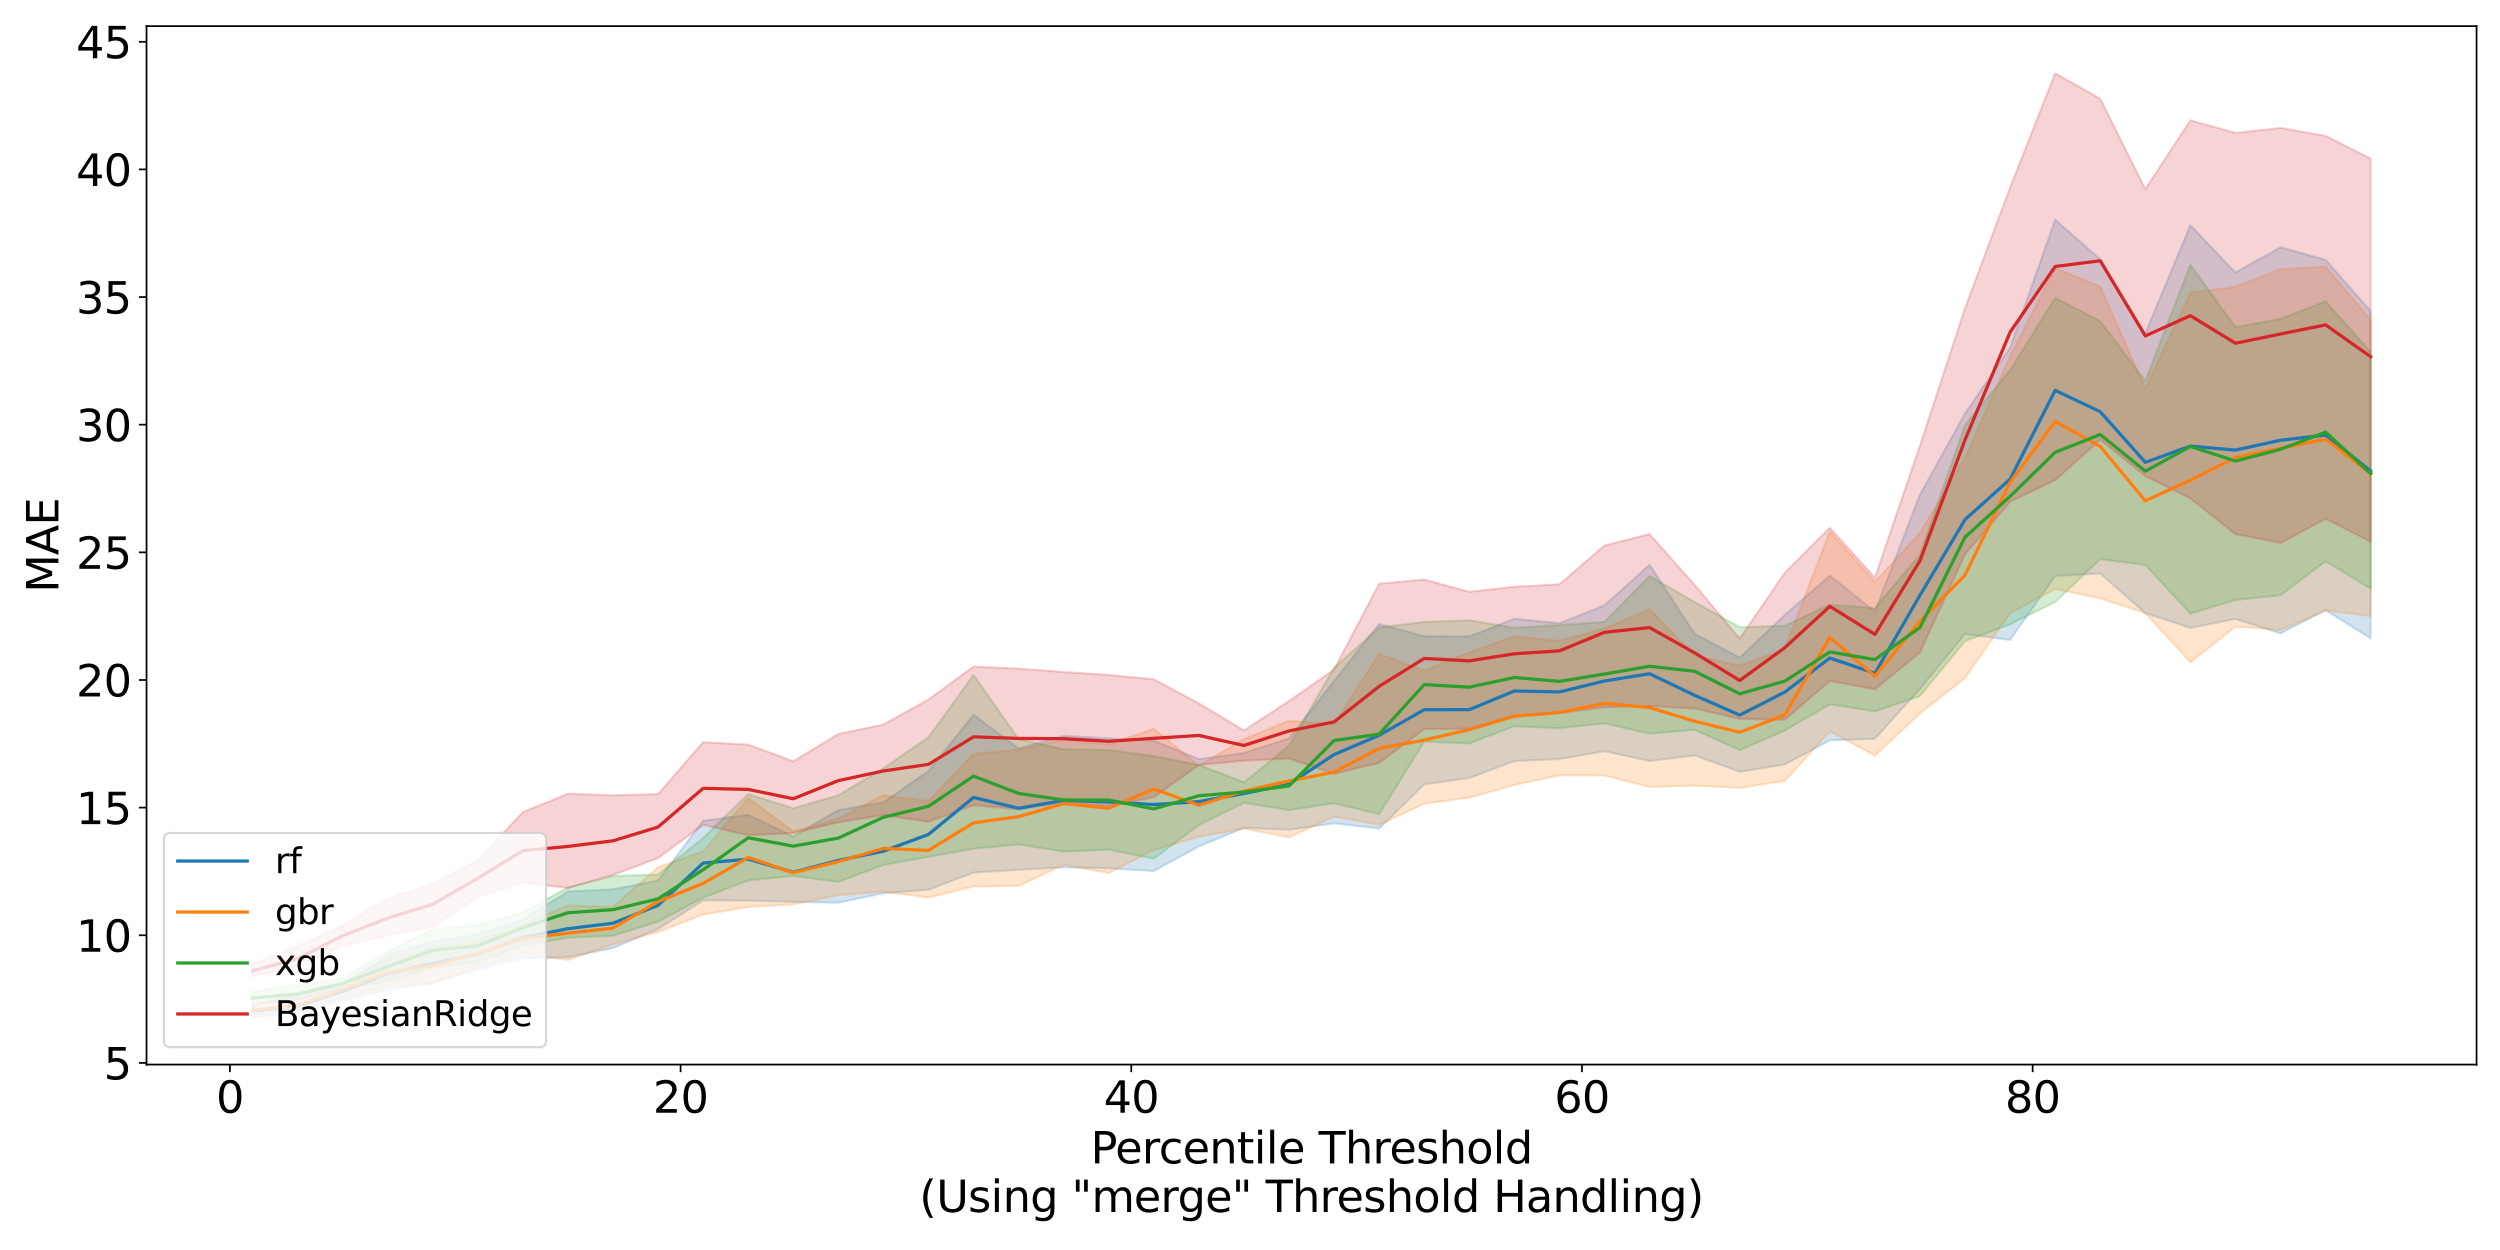 <?xml version="1.0" encoding="utf-8" standalone="no"?>
<!DOCTYPE svg PUBLIC "-//W3C//DTD SVG 1.1//EN"
  "http://www.w3.org/Graphics/SVG/1.1/DTD/svg11.dtd">
<svg xmlns:xlink="http://www.w3.org/1999/xlink" width="1152pt" height="576pt" viewBox="0 0 1152 576" xmlns="http://www.w3.org/2000/svg" version="1.1">
 <defs>
  <style type="text/css">*{stroke-linejoin: round; stroke-linecap: butt}</style>
 </defs>
 <g id="figure_1">
  <g id="patch_1">
   <path d="M 0 576 
L 1152 576 
L 1152 0 
L 0 0 
z
" style="fill: #ffffff"/>
  </g>
  <g id="axes_1">
   <g id="patch_2">
    <path d="M 67.52 490.552 
L 1141.2 490.552 
L 1141.2 12.04 
L 67.52 12.04 
z
" style="fill: #ffffff"/>
   </g>
   <g id="PolyCollection_1">
    <defs>
     <path id="m3c05003b26" d="M 116.324 -112.933 
L 116.324 -107.199 
L 137.091 -109.198 
L 157.859 -114.771 
L 178.626 -119.843 
L 199.394 -123.136 
L 220.161 -129.285 
L 240.929 -134.427 
L 261.696 -134.866 
L 282.464 -139.165 
L 303.231 -147.891 
L 323.999 -161.098 
L 344.766 -160.997 
L 365.534 -160.428 
L 386.301 -160.035 
L 407.069 -164.385 
L 427.836 -165.981 
L 448.604 -173.917 
L 469.371 -175.192 
L 490.139 -176.351 
L 510.906 -175.913 
L 531.674 -174.629 
L 552.441 -186 
L 573.209 -194.518 
L 593.976 -193.639 
L 614.744 -196.62 
L 635.511 -194.194 
L 656.279 -214.58 
L 677.046 -217.475 
L 697.814 -225.286 
L 718.581 -226.228 
L 739.349 -229.827 
L 760.116 -225.351 
L 780.884 -227.889 
L 801.651 -220.344 
L 822.419 -223.721 
L 843.186 -234.841 
L 863.954 -235.591 
L 884.721 -258.516 
L 905.489 -283.829 
L 926.256 -281.133 
L 947.024 -310.538 
L 967.791 -311.723 
L 988.559 -293.495 
L 1009.326 -286.64 
L 1030.094 -290.781 
L 1050.861 -284.165 
L 1071.629 -294.833 
L 1092.396 -281.828 
L 1092.396 -432.624 
L 1092.396 -432.624 
L 1071.629 -456.261 
L 1050.861 -462.057 
L 1030.094 -450.413 
L 1009.326 -472.186 
L 988.559 -422.344 
L 967.791 -456.501 
L 947.024 -474.735 
L 926.256 -415.821 
L 905.489 -385.47 
L 884.721 -348.099 
L 863.954 -294.181 
L 843.186 -310.802 
L 822.419 -292.596 
L 801.651 -272.942 
L 780.884 -283.942 
L 760.116 -315.722 
L 739.349 -297.047 
L 718.581 -288.788 
L 697.814 -290.863 
L 677.046 -282.733 
L 656.279 -282.839 
L 635.511 -288.469 
L 614.744 -262.192 
L 593.976 -235.729 
L 573.209 -229.064 
L 552.441 -226.188 
L 531.674 -234.703 
L 510.906 -235.731 
L 490.139 -236.985 
L 469.371 -231.069 
L 448.604 -246.642 
L 427.836 -220.744 
L 407.069 -206.247 
L 386.301 -202.753 
L 365.534 -190.593 
L 344.766 -200.531 
L 323.999 -197.79 
L 303.231 -170.271 
L 282.464 -166.2 
L 261.696 -165.225 
L 240.929 -152.254 
L 220.161 -145.45 
L 199.394 -142.173 
L 178.626 -135.926 
L 157.859 -121.948 
L 137.091 -117.934 
L 116.324 -112.933 
z
" style="stroke: #1f77b4; stroke-opacity: 0.2"/>
    </defs>
    <g clip-path="url(#p86d6d39b3e)">
     <use xlink:href="#m3c05003b26" x="0" y="576" style="fill: #1f77b4; fill-opacity: 0.2; stroke: #1f77b4; stroke-opacity: 0.2"/>
    </g>
   </g>
   <g id="PolyCollection_2">
    <defs>
     <path id="mc95d3620ab" d="M 116.324 -112.708 
L 116.324 -108.138 
L 137.091 -110.248 
L 157.859 -116.017 
L 178.626 -121.692 
L 199.394 -122.649 
L 220.161 -130.153 
L 240.929 -136.72 
L 261.696 -133.64 
L 282.464 -140.931 
L 303.231 -146.513 
L 323.999 -154.596 
L 344.766 -158.023 
L 365.534 -159.294 
L 386.301 -163.503 
L 407.069 -165.153 
L 427.836 -162.378 
L 448.604 -167.482 
L 469.371 -167.794 
L 490.139 -177.516 
L 510.906 -173.715 
L 531.674 -184.362 
L 552.441 -190.426 
L 573.209 -194.224 
L 593.976 -190.153 
L 614.744 -199.746 
L 635.511 -195.946 
L 656.279 -205.637 
L 677.046 -208.443 
L 697.814 -214.251 
L 718.581 -218.784 
L 739.349 -218.656 
L 760.116 -213.348 
L 780.884 -213.977 
L 801.651 -212.935 
L 822.419 -216.115 
L 843.186 -239.046 
L 863.954 -227.794 
L 884.721 -247.242 
L 905.489 -263.574 
L 926.256 -293.524 
L 947.024 -304.59 
L 967.791 -300.253 
L 988.559 -293.506 
L 1009.326 -270.821 
L 1030.094 -287.206 
L 1050.861 -285.688 
L 1071.629 -294.697 
L 1092.396 -292.089 
L 1092.396 -428.479 
L 1092.396 -428.479 
L 1071.629 -453.094 
L 1050.861 -451.924 
L 1030.094 -443.869 
L 1009.326 -441.187 
L 988.559 -396.842 
L 967.791 -443.952 
L 947.024 -452.424 
L 926.256 -411.703 
L 905.489 -365.202 
L 884.721 -330.384 
L 863.954 -307.779 
L 843.186 -331.128 
L 822.419 -276.927 
L 801.651 -269.257 
L 780.884 -273.815 
L 760.116 -295.297 
L 739.349 -286.463 
L 718.581 -280.695 
L 697.814 -282.814 
L 677.046 -275.394 
L 656.279 -266.991 
L 635.511 -274.728 
L 614.744 -242.29 
L 593.976 -243.835 
L 573.209 -235.449 
L 552.441 -223.15 
L 531.674 -240.186 
L 510.906 -232.987 
L 490.139 -235.109 
L 469.371 -230.614 
L 448.604 -228.626 
L 427.836 -206.892 
L 407.069 -209.601 
L 386.301 -198.804 
L 365.534 -192.79 
L 344.766 -208.4 
L 323.999 -183.675 
L 303.231 -176.412 
L 282.464 -158.07 
L 261.696 -158.774 
L 240.929 -149.882 
L 220.161 -142.842 
L 199.394 -139.236 
L 178.626 -134.087 
L 157.859 -123.388 
L 137.091 -117.477 
L 116.324 -112.708 
z
" style="stroke: #ff7f0e; stroke-opacity: 0.2"/>
    </defs>
    <g clip-path="url(#p86d6d39b3e)">
     <use xlink:href="#mc95d3620ab" x="0" y="576" style="fill: #ff7f0e; fill-opacity: 0.2; stroke: #ff7f0e; stroke-opacity: 0.2"/>
    </g>
   </g>
   <g id="PolyCollection_3">
    <defs>
     <path id="m9e5d6eda3f" d="M 116.324 -118.962 
L 116.324 -113.481 
L 137.091 -115.332 
L 157.859 -120.144 
L 178.626 -124.015 
L 199.394 -130.005 
L 220.161 -132.68 
L 240.929 -140.264 
L 261.696 -143.885 
L 282.464 -144.79 
L 303.231 -151.261 
L 323.999 -162.303 
L 344.766 -170.295 
L 365.534 -172.32 
L 386.301 -169.595 
L 407.069 -177.408 
L 427.836 -181.204 
L 448.604 -184.892 
L 469.371 -186.875 
L 490.139 -183.611 
L 510.906 -184.482 
L 531.674 -180.333 
L 552.441 -195.848 
L 573.209 -205.99 
L 593.976 -202.73 
L 614.744 -205.856 
L 635.511 -200.775 
L 656.279 -234.28 
L 677.046 -233.408 
L 697.814 -241.342 
L 718.581 -240.405 
L 739.349 -242.684 
L 760.116 -237.89 
L 780.884 -239.738 
L 801.651 -230.304 
L 822.419 -239.367 
L 843.186 -251.427 
L 863.954 -248.161 
L 884.721 -255.281 
L 905.489 -280.565 
L 926.256 -288.306 
L 947.024 -298.581 
L 967.791 -318.332 
L 988.559 -315.65 
L 1009.326 -293.258 
L 1030.094 -299.537 
L 1050.861 -301.703 
L 1071.629 -317.347 
L 1092.396 -304.755 
L 1092.396 -413.71 
L 1092.396 -413.71 
L 1071.629 -437.138 
L 1050.861 -429.101 
L 1030.094 -425.297 
L 1009.326 -454.02 
L 988.559 -400.427 
L 967.791 -428.057 
L 947.024 -438.721 
L 926.256 -405.435 
L 905.489 -380.183 
L 884.721 -320.371 
L 863.954 -295.766 
L 843.186 -297.356 
L 822.419 -287.647 
L 801.651 -286.989 
L 780.884 -298.576 
L 760.116 -310.567 
L 739.349 -289.407 
L 718.581 -288.018 
L 697.814 -286.687 
L 677.046 -290.181 
L 656.279 -289.431 
L 635.511 -286.83 
L 614.744 -268.27 
L 593.976 -232.332 
L 573.209 -215.501 
L 552.441 -223.52 
L 531.674 -227.611 
L 510.906 -230.426 
L 490.139 -230.71 
L 469.371 -235.427 
L 448.604 -264.961 
L 427.836 -236.272 
L 407.069 -221.947 
L 386.301 -209.54 
L 365.534 -203.58 
L 344.766 -210.079 
L 323.999 -189.873 
L 303.231 -173.002 
L 282.464 -172.36 
L 261.696 -167.029 
L 240.929 -155.664 
L 220.161 -149.788 
L 199.394 -147.686 
L 178.626 -137.452 
L 157.859 -125.086 
L 137.091 -122.304 
L 116.324 -118.962 
z
" style="stroke: #2ca02c; stroke-opacity: 0.2"/>
    </defs>
    <g clip-path="url(#p86d6d39b3e)">
     <use xlink:href="#m9e5d6eda3f" x="0" y="576" style="fill: #2ca02c; fill-opacity: 0.2; stroke: #2ca02c; stroke-opacity: 0.2"/>
    </g>
   </g>
   <g id="PolyCollection_4">
    <defs>
     <path id="m70e6dd6dd0" d="M 116.324 -131.659 
L 116.324 -126.033 
L 137.091 -130.562 
L 157.859 -140.131 
L 178.626 -144.93 
L 199.394 -149.093 
L 220.161 -162.788 
L 240.929 -169.165 
L 261.696 -166.853 
L 282.464 -172.793 
L 303.231 -180.63 
L 323.999 -195.884 
L 344.766 -191.117 
L 365.534 -192.158 
L 386.301 -197.066 
L 407.069 -200.419 
L 427.836 -197.341 
L 448.604 -205.006 
L 469.371 -203.056 
L 490.139 -206.191 
L 510.906 -204.264 
L 531.674 -208.64 
L 552.441 -223.515 
L 573.209 -225.469 
L 593.976 -226.514 
L 614.744 -219.406 
L 635.511 -224.489 
L 656.279 -240.05 
L 677.046 -240.226 
L 697.814 -246.207 
L 718.581 -247.45 
L 739.349 -250.084 
L 760.116 -250.681 
L 780.884 -249.493 
L 801.651 -244.746 
L 822.419 -244.339 
L 843.186 -262.278 
L 863.954 -258.346 
L 884.721 -275.322 
L 905.489 -320.624 
L 926.256 -344.809 
L 947.024 -354.773 
L 967.791 -373.374 
L 988.559 -356.652 
L 1009.326 -346.335 
L 1030.094 -329.9 
L 1050.861 -325.807 
L 1071.629 -336.934 
L 1092.396 -326.42 
L 1092.396 -502.89 
L 1092.396 -502.89 
L 1071.629 -513.389 
L 1050.861 -517.029 
L 1030.094 -514.748 
L 1009.326 -520.548 
L 988.559 -488.83 
L 967.791 -530.488 
L 947.024 -542.21 
L 926.256 -489.603 
L 905.489 -433.985 
L 884.721 -370.689 
L 863.954 -309.796 
L 843.186 -332.843 
L 822.419 -312.043 
L 801.651 -281.742 
L 780.884 -306.477 
L 760.116 -329.921 
L 739.349 -324.638 
L 718.581 -306.741 
L 697.814 -305.63 
L 677.046 -303.306 
L 656.279 -308.961 
L 635.511 -307.014 
L 614.744 -267.501 
L 593.976 -252.97 
L 573.209 -239.409 
L 552.441 -251.856 
L 531.674 -262.962 
L 510.906 -265.006 
L 490.139 -266.339 
L 469.371 -267.901 
L 448.604 -268.844 
L 427.836 -253.656 
L 407.069 -242.154 
L 386.301 -237.755 
L 365.534 -225.201 
L 344.766 -232.9 
L 323.999 -233.983 
L 303.231 -210.083 
L 282.464 -209.514 
L 261.696 -210.257 
L 240.929 -201.776 
L 220.161 -179.588 
L 199.394 -168.677 
L 178.626 -161.958 
L 157.859 -149.437 
L 137.091 -140.019 
L 116.324 -131.659 
z
" style="stroke: #d62728; stroke-opacity: 0.2"/>
    </defs>
    <g clip-path="url(#p86d6d39b3e)">
     <use xlink:href="#m70e6dd6dd0" x="0" y="576" style="fill: #d62728; fill-opacity: 0.2; stroke: #d62728; stroke-opacity: 0.2"/>
    </g>
   </g>
   <g id="matplotlib.axis_1">
    <g id="xtick_1">
     <g id="line2d_1">
      <defs>
       <path id="m8fbbcc9590" d="M 0 0 
L 0 3.5 
" style="stroke: #000000; stroke-width: 0.8"/>
      </defs>
      <g>
       <use xlink:href="#m8fbbcc9590" x="105.94" y="490.552" style="stroke: #000000; stroke-width: 0.8"/>
      </g>
     </g>
     <g id="text_1">
      <!-- 0 -->
      <g transform="translate(99.577 512.749) scale(0.2 -0.2)">
       <defs>
        <path id="DejaVuSans-30" d="M 2034 4250 
Q 1547 4250 1301 3770 
Q 1056 3291 1056 2328 
Q 1056 1369 1301 889 
Q 1547 409 2034 409 
Q 2525 409 2770 889 
Q 3016 1369 3016 2328 
Q 3016 3291 2770 3770 
Q 2525 4250 2034 4250 
z
M 2034 4750 
Q 2819 4750 3233 4129 
Q 3647 3509 3647 2328 
Q 3647 1150 3233 529 
Q 2819 -91 2034 -91 
Q 1250 -91 836 529 
Q 422 1150 422 2328 
Q 422 3509 836 4129 
Q 1250 4750 2034 4750 
z
" transform="scale(0.016)"/>
       </defs>
       <use xlink:href="#DejaVuSans-30"/>
      </g>
     </g>
    </g>
    <g id="xtick_2">
     <g id="line2d_2">
      <g>
       <use xlink:href="#m8fbbcc9590" x="313.615" y="490.552" style="stroke: #000000; stroke-width: 0.8"/>
      </g>
     </g>
     <g id="text_2">
      <!-- 20 -->
      <g transform="translate(300.89 512.749) scale(0.2 -0.2)">
       <defs>
        <path id="DejaVuSans-32" d="M 1228 531 
L 3431 531 
L 3431 0 
L 469 0 
L 469 531 
Q 828 903 1448 1529 
Q 2069 2156 2228 2338 
Q 2531 2678 2651 2914 
Q 2772 3150 2772 3378 
Q 2772 3750 2511 3984 
Q 2250 4219 1831 4219 
Q 1534 4219 1204 4116 
Q 875 4013 500 3803 
L 500 4441 
Q 881 4594 1212 4672 
Q 1544 4750 1819 4750 
Q 2544 4750 2975 4387 
Q 3406 4025 3406 3419 
Q 3406 3131 3298 2873 
Q 3191 2616 2906 2266 
Q 2828 2175 2409 1742 
Q 1991 1309 1228 531 
z
" transform="scale(0.016)"/>
       </defs>
       <use xlink:href="#DejaVuSans-32"/>
       <use xlink:href="#DejaVuSans-30" x="63.623"/>
      </g>
     </g>
    </g>
    <g id="xtick_3">
     <g id="line2d_3">
      <g>
       <use xlink:href="#m8fbbcc9590" x="521.29" y="490.552" style="stroke: #000000; stroke-width: 0.8"/>
      </g>
     </g>
     <g id="text_3">
      <!-- 40 -->
      <g transform="translate(508.565 512.749) scale(0.2 -0.2)">
       <defs>
        <path id="DejaVuSans-34" d="M 2419 4116 
L 825 1625 
L 2419 1625 
L 2419 4116 
z
M 2253 4666 
L 3047 4666 
L 3047 1625 
L 3713 1625 
L 3713 1100 
L 3047 1100 
L 3047 0 
L 2419 0 
L 2419 1100 
L 313 1100 
L 313 1709 
L 2253 4666 
z
" transform="scale(0.016)"/>
       </defs>
       <use xlink:href="#DejaVuSans-34"/>
       <use xlink:href="#DejaVuSans-30" x="63.623"/>
      </g>
     </g>
    </g>
    <g id="xtick_4">
     <g id="line2d_4">
      <g>
       <use xlink:href="#m8fbbcc9590" x="728.965" y="490.552" style="stroke: #000000; stroke-width: 0.8"/>
      </g>
     </g>
     <g id="text_4">
      <!-- 60 -->
      <g transform="translate(716.24 512.749) scale(0.2 -0.2)">
       <defs>
        <path id="DejaVuSans-36" d="M 2113 2584 
Q 1688 2584 1439 2293 
Q 1191 2003 1191 1497 
Q 1191 994 1439 701 
Q 1688 409 2113 409 
Q 2538 409 2786 701 
Q 3034 994 3034 1497 
Q 3034 2003 2786 2293 
Q 2538 2584 2113 2584 
z
M 3366 4563 
L 3366 3988 
Q 3128 4100 2886 4159 
Q 2644 4219 2406 4219 
Q 1781 4219 1451 3797 
Q 1122 3375 1075 2522 
Q 1259 2794 1537 2939 
Q 1816 3084 2150 3084 
Q 2853 3084 3261 2657 
Q 3669 2231 3669 1497 
Q 3669 778 3244 343 
Q 2819 -91 2113 -91 
Q 1303 -91 875 529 
Q 447 1150 447 2328 
Q 447 3434 972 4092 
Q 1497 4750 2381 4750 
Q 2619 4750 2861 4703 
Q 3103 4656 3366 4563 
z
" transform="scale(0.016)"/>
       </defs>
       <use xlink:href="#DejaVuSans-36"/>
       <use xlink:href="#DejaVuSans-30" x="63.623"/>
      </g>
     </g>
    </g>
    <g id="xtick_5">
     <g id="line2d_5">
      <g>
       <use xlink:href="#m8fbbcc9590" x="936.64" y="490.552" style="stroke: #000000; stroke-width: 0.8"/>
      </g>
     </g>
     <g id="text_5">
      <!-- 80 -->
      <g transform="translate(923.915 512.749) scale(0.2 -0.2)">
       <defs>
        <path id="DejaVuSans-38" d="M 2034 2216 
Q 1584 2216 1326 1975 
Q 1069 1734 1069 1313 
Q 1069 891 1326 650 
Q 1584 409 2034 409 
Q 2484 409 2743 651 
Q 3003 894 3003 1313 
Q 3003 1734 2745 1975 
Q 2488 2216 2034 2216 
z
M 1403 2484 
Q 997 2584 770 2862 
Q 544 3141 544 3541 
Q 544 4100 942 4425 
Q 1341 4750 2034 4750 
Q 2731 4750 3128 4425 
Q 3525 4100 3525 3541 
Q 3525 3141 3298 2862 
Q 3072 2584 2669 2484 
Q 3125 2378 3379 2068 
Q 3634 1759 3634 1313 
Q 3634 634 3220 271 
Q 2806 -91 2034 -91 
Q 1263 -91 848 271 
Q 434 634 434 1313 
Q 434 1759 690 2068 
Q 947 2378 1403 2484 
z
M 1172 3481 
Q 1172 3119 1398 2916 
Q 1625 2713 2034 2713 
Q 2441 2713 2670 2916 
Q 2900 3119 2900 3481 
Q 2900 3844 2670 4047 
Q 2441 4250 2034 4250 
Q 1625 4250 1398 4047 
Q 1172 3844 1172 3481 
z
" transform="scale(0.016)"/>
       </defs>
       <use xlink:href="#DejaVuSans-38"/>
       <use xlink:href="#DejaVuSans-30" x="63.623"/>
      </g>
     </g>
    </g>
    <g id="text_6">
     <!-- Percentile Threshold -->
     <g transform="translate(502.58 536.105) scale(0.2 -0.2)">
      <defs>
       <path id="DejaVuSans-50" d="M 1259 4147 
L 1259 2394 
L 2053 2394 
Q 2494 2394 2734 2622 
Q 2975 2850 2975 3272 
Q 2975 3691 2734 3919 
Q 2494 4147 2053 4147 
L 1259 4147 
z
M 628 4666 
L 2053 4666 
Q 2838 4666 3239 4311 
Q 3641 3956 3641 3272 
Q 3641 2581 3239 2228 
Q 2838 1875 2053 1875 
L 1259 1875 
L 1259 0 
L 628 0 
L 628 4666 
z
" transform="scale(0.016)"/>
       <path id="DejaVuSans-65" d="M 3597 1894 
L 3597 1613 
L 953 1613 
Q 991 1019 1311 708 
Q 1631 397 2203 397 
Q 2534 397 2845 478 
Q 3156 559 3463 722 
L 3463 178 
Q 3153 47 2828 -22 
Q 2503 -91 2169 -91 
Q 1331 -91 842 396 
Q 353 884 353 1716 
Q 353 2575 817 3079 
Q 1281 3584 2069 3584 
Q 2775 3584 3186 3129 
Q 3597 2675 3597 1894 
z
M 3022 2063 
Q 3016 2534 2758 2815 
Q 2500 3097 2075 3097 
Q 1594 3097 1305 2825 
Q 1016 2553 972 2059 
L 3022 2063 
z
" transform="scale(0.016)"/>
       <path id="DejaVuSans-72" d="M 2631 2963 
Q 2534 3019 2420 3045 
Q 2306 3072 2169 3072 
Q 1681 3072 1420 2755 
Q 1159 2438 1159 1844 
L 1159 0 
L 581 0 
L 581 3500 
L 1159 3500 
L 1159 2956 
Q 1341 3275 1631 3429 
Q 1922 3584 2338 3584 
Q 2397 3584 2469 3576 
Q 2541 3569 2628 3553 
L 2631 2963 
z
" transform="scale(0.016)"/>
       <path id="DejaVuSans-63" d="M 3122 3366 
L 3122 2828 
Q 2878 2963 2633 3030 
Q 2388 3097 2138 3097 
Q 1578 3097 1268 2742 
Q 959 2388 959 1747 
Q 959 1106 1268 751 
Q 1578 397 2138 397 
Q 2388 397 2633 464 
Q 2878 531 3122 666 
L 3122 134 
Q 2881 22 2623 -34 
Q 2366 -91 2075 -91 
Q 1284 -91 818 406 
Q 353 903 353 1747 
Q 353 2603 823 3093 
Q 1294 3584 2113 3584 
Q 2378 3584 2631 3529 
Q 2884 3475 3122 3366 
z
" transform="scale(0.016)"/>
       <path id="DejaVuSans-6e" d="M 3513 2113 
L 3513 0 
L 2938 0 
L 2938 2094 
Q 2938 2591 2744 2837 
Q 2550 3084 2163 3084 
Q 1697 3084 1428 2787 
Q 1159 2491 1159 1978 
L 1159 0 
L 581 0 
L 581 3500 
L 1159 3500 
L 1159 2956 
Q 1366 3272 1645 3428 
Q 1925 3584 2291 3584 
Q 2894 3584 3203 3211 
Q 3513 2838 3513 2113 
z
" transform="scale(0.016)"/>
       <path id="DejaVuSans-74" d="M 1172 4494 
L 1172 3500 
L 2356 3500 
L 2356 3053 
L 1172 3053 
L 1172 1153 
Q 1172 725 1289 603 
Q 1406 481 1766 481 
L 2356 481 
L 2356 0 
L 1766 0 
Q 1100 0 847 248 
Q 594 497 594 1153 
L 594 3053 
L 172 3053 
L 172 3500 
L 594 3500 
L 594 4494 
L 1172 4494 
z
" transform="scale(0.016)"/>
       <path id="DejaVuSans-69" d="M 603 3500 
L 1178 3500 
L 1178 0 
L 603 0 
L 603 3500 
z
M 603 4863 
L 1178 4863 
L 1178 4134 
L 603 4134 
L 603 4863 
z
" transform="scale(0.016)"/>
       <path id="DejaVuSans-6c" d="M 603 4863 
L 1178 4863 
L 1178 0 
L 603 0 
L 603 4863 
z
" transform="scale(0.016)"/>
       <path id="DejaVuSans-20" transform="scale(0.016)"/>
       <path id="DejaVuSans-54" d="M -19 4666 
L 3928 4666 
L 3928 4134 
L 2272 4134 
L 2272 0 
L 1638 0 
L 1638 4134 
L -19 4134 
L -19 4666 
z
" transform="scale(0.016)"/>
       <path id="DejaVuSans-68" d="M 3513 2113 
L 3513 0 
L 2938 0 
L 2938 2094 
Q 2938 2591 2744 2837 
Q 2550 3084 2163 3084 
Q 1697 3084 1428 2787 
Q 1159 2491 1159 1978 
L 1159 0 
L 581 0 
L 581 4863 
L 1159 4863 
L 1159 2956 
Q 1366 3272 1645 3428 
Q 1925 3584 2291 3584 
Q 2894 3584 3203 3211 
Q 3513 2838 3513 2113 
z
" transform="scale(0.016)"/>
       <path id="DejaVuSans-73" d="M 2834 3397 
L 2834 2853 
Q 2591 2978 2328 3040 
Q 2066 3103 1784 3103 
Q 1356 3103 1142 2972 
Q 928 2841 928 2578 
Q 928 2378 1081 2264 
Q 1234 2150 1697 2047 
L 1894 2003 
Q 2506 1872 2764 1633 
Q 3022 1394 3022 966 
Q 3022 478 2636 193 
Q 2250 -91 1575 -91 
Q 1294 -91 989 -36 
Q 684 19 347 128 
L 347 722 
Q 666 556 975 473 
Q 1284 391 1588 391 
Q 1994 391 2212 530 
Q 2431 669 2431 922 
Q 2431 1156 2273 1281 
Q 2116 1406 1581 1522 
L 1381 1569 
Q 847 1681 609 1914 
Q 372 2147 372 2553 
Q 372 3047 722 3315 
Q 1072 3584 1716 3584 
Q 2034 3584 2315 3537 
Q 2597 3491 2834 3397 
z
" transform="scale(0.016)"/>
       <path id="DejaVuSans-6f" d="M 1959 3097 
Q 1497 3097 1228 2736 
Q 959 2375 959 1747 
Q 959 1119 1226 758 
Q 1494 397 1959 397 
Q 2419 397 2687 759 
Q 2956 1122 2956 1747 
Q 2956 2369 2687 2733 
Q 2419 3097 1959 3097 
z
M 1959 3584 
Q 2709 3584 3137 3096 
Q 3566 2609 3566 1747 
Q 3566 888 3137 398 
Q 2709 -91 1959 -91 
Q 1206 -91 779 398 
Q 353 888 353 1747 
Q 353 2609 779 3096 
Q 1206 3584 1959 3584 
z
" transform="scale(0.016)"/>
       <path id="DejaVuSans-64" d="M 2906 2969 
L 2906 4863 
L 3481 4863 
L 3481 0 
L 2906 0 
L 2906 525 
Q 2725 213 2448 61 
Q 2172 -91 1784 -91 
Q 1150 -91 751 415 
Q 353 922 353 1747 
Q 353 2572 751 3078 
Q 1150 3584 1784 3584 
Q 2172 3584 2448 3432 
Q 2725 3281 2906 2969 
z
M 947 1747 
Q 947 1113 1208 752 
Q 1469 391 1925 391 
Q 2381 391 2643 752 
Q 2906 1113 2906 1747 
Q 2906 2381 2643 2742 
Q 2381 3103 1925 3103 
Q 1469 3103 1208 2742 
Q 947 2381 947 1747 
z
" transform="scale(0.016)"/>
      </defs>
      <use xlink:href="#DejaVuSans-50"/>
      <use xlink:href="#DejaVuSans-65" x="56.678"/>
      <use xlink:href="#DejaVuSans-72" x="118.201"/>
      <use xlink:href="#DejaVuSans-63" x="157.064"/>
      <use xlink:href="#DejaVuSans-65" x="212.045"/>
      <use xlink:href="#DejaVuSans-6e" x="273.568"/>
      <use xlink:href="#DejaVuSans-74" x="336.947"/>
      <use xlink:href="#DejaVuSans-69" x="376.156"/>
      <use xlink:href="#DejaVuSans-6c" x="403.939"/>
      <use xlink:href="#DejaVuSans-65" x="431.723"/>
      <use xlink:href="#DejaVuSans-20" x="493.246"/>
      <use xlink:href="#DejaVuSans-54" x="525.033"/>
      <use xlink:href="#DejaVuSans-68" x="586.117"/>
      <use xlink:href="#DejaVuSans-72" x="649.496"/>
      <use xlink:href="#DejaVuSans-65" x="688.359"/>
      <use xlink:href="#DejaVuSans-73" x="749.883"/>
      <use xlink:href="#DejaVuSans-68" x="801.982"/>
      <use xlink:href="#DejaVuSans-6f" x="865.361"/>
      <use xlink:href="#DejaVuSans-6c" x="926.543"/>
      <use xlink:href="#DejaVuSans-64" x="954.326"/>
     </g>
     <!-- (Using "merge" Threshold Handling) -->
     <g transform="translate(423.646 558.501) scale(0.2 -0.2)">
      <defs>
       <path id="DejaVuSans-28" d="M 1984 4856 
Q 1566 4138 1362 3434 
Q 1159 2731 1159 2009 
Q 1159 1288 1364 580 
Q 1569 -128 1984 -844 
L 1484 -844 
Q 1016 -109 783 600 
Q 550 1309 550 2009 
Q 550 2706 781 3412 
Q 1013 4119 1484 4856 
L 1984 4856 
z
" transform="scale(0.016)"/>
       <path id="DejaVuSans-55" d="M 556 4666 
L 1191 4666 
L 1191 1831 
Q 1191 1081 1462 751 
Q 1734 422 2344 422 
Q 2950 422 3222 751 
Q 3494 1081 3494 1831 
L 3494 4666 
L 4128 4666 
L 4128 1753 
Q 4128 841 3676 375 
Q 3225 -91 2344 -91 
Q 1459 -91 1007 375 
Q 556 841 556 1753 
L 556 4666 
z
" transform="scale(0.016)"/>
       <path id="DejaVuSans-67" d="M 2906 1791 
Q 2906 2416 2648 2759 
Q 2391 3103 1925 3103 
Q 1463 3103 1205 2759 
Q 947 2416 947 1791 
Q 947 1169 1205 825 
Q 1463 481 1925 481 
Q 2391 481 2648 825 
Q 2906 1169 2906 1791 
z
M 3481 434 
Q 3481 -459 3084 -895 
Q 2688 -1331 1869 -1331 
Q 1566 -1331 1297 -1286 
Q 1028 -1241 775 -1147 
L 775 -588 
Q 1028 -725 1275 -790 
Q 1522 -856 1778 -856 
Q 2344 -856 2625 -561 
Q 2906 -266 2906 331 
L 2906 616 
Q 2728 306 2450 153 
Q 2172 0 1784 0 
Q 1141 0 747 490 
Q 353 981 353 1791 
Q 353 2603 747 3093 
Q 1141 3584 1784 3584 
Q 2172 3584 2450 3431 
Q 2728 3278 2906 2969 
L 2906 3500 
L 3481 3500 
L 3481 434 
z
" transform="scale(0.016)"/>
       <path id="DejaVuSans-22" d="M 1147 4666 
L 1147 2931 
L 616 2931 
L 616 4666 
L 1147 4666 
z
M 2328 4666 
L 2328 2931 
L 1797 2931 
L 1797 4666 
L 2328 4666 
z
" transform="scale(0.016)"/>
       <path id="DejaVuSans-6d" d="M 3328 2828 
Q 3544 3216 3844 3400 
Q 4144 3584 4550 3584 
Q 5097 3584 5394 3201 
Q 5691 2819 5691 2113 
L 5691 0 
L 5113 0 
L 5113 2094 
Q 5113 2597 4934 2840 
Q 4756 3084 4391 3084 
Q 3944 3084 3684 2787 
Q 3425 2491 3425 1978 
L 3425 0 
L 2847 0 
L 2847 2094 
Q 2847 2600 2669 2842 
Q 2491 3084 2119 3084 
Q 1678 3084 1418 2786 
Q 1159 2488 1159 1978 
L 1159 0 
L 581 0 
L 581 3500 
L 1159 3500 
L 1159 2956 
Q 1356 3278 1631 3431 
Q 1906 3584 2284 3584 
Q 2666 3584 2933 3390 
Q 3200 3197 3328 2828 
z
" transform="scale(0.016)"/>
       <path id="DejaVuSans-48" d="M 628 4666 
L 1259 4666 
L 1259 2753 
L 3553 2753 
L 3553 4666 
L 4184 4666 
L 4184 0 
L 3553 0 
L 3553 2222 
L 1259 2222 
L 1259 0 
L 628 0 
L 628 4666 
z
" transform="scale(0.016)"/>
       <path id="DejaVuSans-61" d="M 2194 1759 
Q 1497 1759 1228 1600 
Q 959 1441 959 1056 
Q 959 750 1161 570 
Q 1363 391 1709 391 
Q 2188 391 2477 730 
Q 2766 1069 2766 1631 
L 2766 1759 
L 2194 1759 
z
M 3341 1997 
L 3341 0 
L 2766 0 
L 2766 531 
Q 2569 213 2275 61 
Q 1981 -91 1556 -91 
Q 1019 -91 701 211 
Q 384 513 384 1019 
Q 384 1609 779 1909 
Q 1175 2209 1959 2209 
L 2766 2209 
L 2766 2266 
Q 2766 2663 2505 2880 
Q 2244 3097 1772 3097 
Q 1472 3097 1187 3025 
Q 903 2953 641 2809 
L 641 3341 
Q 956 3463 1253 3523 
Q 1550 3584 1831 3584 
Q 2591 3584 2966 3190 
Q 3341 2797 3341 1997 
z
" transform="scale(0.016)"/>
       <path id="DejaVuSans-29" d="M 513 4856 
L 1013 4856 
Q 1481 4119 1714 3412 
Q 1947 2706 1947 2009 
Q 1947 1309 1714 600 
Q 1481 -109 1013 -844 
L 513 -844 
Q 928 -128 1133 580 
Q 1338 1288 1338 2009 
Q 1338 2731 1133 3434 
Q 928 4138 513 4856 
z
" transform="scale(0.016)"/>
      </defs>
      <use xlink:href="#DejaVuSans-28"/>
      <use xlink:href="#DejaVuSans-55" x="39.014"/>
      <use xlink:href="#DejaVuSans-73" x="112.207"/>
      <use xlink:href="#DejaVuSans-69" x="164.307"/>
      <use xlink:href="#DejaVuSans-6e" x="192.09"/>
      <use xlink:href="#DejaVuSans-67" x="255.469"/>
      <use xlink:href="#DejaVuSans-20" x="318.945"/>
      <use xlink:href="#DejaVuSans-22" x="350.732"/>
      <use xlink:href="#DejaVuSans-6d" x="396.729"/>
      <use xlink:href="#DejaVuSans-65" x="494.141"/>
      <use xlink:href="#DejaVuSans-72" x="555.664"/>
      <use xlink:href="#DejaVuSans-67" x="595.027"/>
      <use xlink:href="#DejaVuSans-65" x="658.504"/>
      <use xlink:href="#DejaVuSans-22" x="720.027"/>
      <use xlink:href="#DejaVuSans-20" x="766.023"/>
      <use xlink:href="#DejaVuSans-54" x="797.811"/>
      <use xlink:href="#DejaVuSans-68" x="858.895"/>
      <use xlink:href="#DejaVuSans-72" x="922.273"/>
      <use xlink:href="#DejaVuSans-65" x="961.137"/>
      <use xlink:href="#DejaVuSans-73" x="1022.66"/>
      <use xlink:href="#DejaVuSans-68" x="1074.76"/>
      <use xlink:href="#DejaVuSans-6f" x="1138.139"/>
      <use xlink:href="#DejaVuSans-6c" x="1199.32"/>
      <use xlink:href="#DejaVuSans-64" x="1227.104"/>
      <use xlink:href="#DejaVuSans-20" x="1290.58"/>
      <use xlink:href="#DejaVuSans-48" x="1322.367"/>
      <use xlink:href="#DejaVuSans-61" x="1397.562"/>
      <use xlink:href="#DejaVuSans-6e" x="1458.842"/>
      <use xlink:href="#DejaVuSans-64" x="1522.221"/>
      <use xlink:href="#DejaVuSans-6c" x="1585.697"/>
      <use xlink:href="#DejaVuSans-69" x="1613.48"/>
      <use xlink:href="#DejaVuSans-6e" x="1641.264"/>
      <use xlink:href="#DejaVuSans-67" x="1704.643"/>
      <use xlink:href="#DejaVuSans-29" x="1768.119"/>
     </g>
    </g>
   </g>
   <g id="matplotlib.axis_2">
    <g id="ytick_1">
     <g id="line2d_6">
      <defs>
       <path id="m7190f1a2cf" d="M 0 0 
L -3.5 0 
" style="stroke: #000000; stroke-width: 0.8"/>
      </defs>
      <g>
       <use xlink:href="#m7190f1a2cf" x="67.52" y="489.785" style="stroke: #000000; stroke-width: 0.8"/>
      </g>
     </g>
     <g id="text_7">
      <!-- 5 -->
      <g transform="translate(47.795 497.383) scale(0.2 -0.2)">
       <defs>
        <path id="DejaVuSans-35" d="M 691 4666 
L 3169 4666 
L 3169 4134 
L 1269 4134 
L 1269 2991 
Q 1406 3038 1543 3061 
Q 1681 3084 1819 3084 
Q 2600 3084 3056 2656 
Q 3513 2228 3513 1497 
Q 3513 744 3044 326 
Q 2575 -91 1722 -91 
Q 1428 -91 1123 -41 
Q 819 9 494 109 
L 494 744 
Q 775 591 1075 516 
Q 1375 441 1709 441 
Q 2250 441 2565 725 
Q 2881 1009 2881 1497 
Q 2881 1984 2565 2268 
Q 2250 2553 1709 2553 
Q 1456 2553 1204 2497 
Q 953 2441 691 2322 
L 691 4666 
z
" transform="scale(0.016)"/>
       </defs>
       <use xlink:href="#DejaVuSans-35"/>
      </g>
     </g>
    </g>
    <g id="ytick_2">
     <g id="line2d_7">
      <g>
       <use xlink:href="#m7190f1a2cf" x="67.52" y="430.968" style="stroke: #000000; stroke-width: 0.8"/>
      </g>
     </g>
     <g id="text_8">
      <!-- 10 -->
      <g transform="translate(35.07 438.566) scale(0.2 -0.2)">
       <defs>
        <path id="DejaVuSans-31" d="M 794 531 
L 1825 531 
L 1825 4091 
L 703 3866 
L 703 4441 
L 1819 4666 
L 2450 4666 
L 2450 531 
L 3481 531 
L 3481 0 
L 794 0 
L 794 531 
z
" transform="scale(0.016)"/>
       </defs>
       <use xlink:href="#DejaVuSans-31"/>
       <use xlink:href="#DejaVuSans-30" x="63.623"/>
      </g>
     </g>
    </g>
    <g id="ytick_3">
     <g id="line2d_8">
      <g>
       <use xlink:href="#m7190f1a2cf" x="67.52" y="372.15" style="stroke: #000000; stroke-width: 0.8"/>
      </g>
     </g>
     <g id="text_9">
      <!-- 15 -->
      <g transform="translate(35.07 379.749) scale(0.2 -0.2)">
       <use xlink:href="#DejaVuSans-31"/>
       <use xlink:href="#DejaVuSans-35" x="63.623"/>
      </g>
     </g>
    </g>
    <g id="ytick_4">
     <g id="line2d_9">
      <g>
       <use xlink:href="#m7190f1a2cf" x="67.52" y="313.333" style="stroke: #000000; stroke-width: 0.8"/>
      </g>
     </g>
     <g id="text_10">
      <!-- 20 -->
      <g transform="translate(35.07 320.932) scale(0.2 -0.2)">
       <use xlink:href="#DejaVuSans-32"/>
       <use xlink:href="#DejaVuSans-30" x="63.623"/>
      </g>
     </g>
    </g>
    <g id="ytick_5">
     <g id="line2d_10">
      <g>
       <use xlink:href="#m7190f1a2cf" x="67.52" y="254.516" style="stroke: #000000; stroke-width: 0.8"/>
      </g>
     </g>
     <g id="text_11">
      <!-- 25 -->
      <g transform="translate(35.07 262.114) scale(0.2 -0.2)">
       <use xlink:href="#DejaVuSans-32"/>
       <use xlink:href="#DejaVuSans-35" x="63.623"/>
      </g>
     </g>
    </g>
    <g id="ytick_6">
     <g id="line2d_11">
      <g>
       <use xlink:href="#m7190f1a2cf" x="67.52" y="195.699" style="stroke: #000000; stroke-width: 0.8"/>
      </g>
     </g>
     <g id="text_12">
      <!-- 30 -->
      <g transform="translate(35.07 203.297) scale(0.2 -0.2)">
       <defs>
        <path id="DejaVuSans-33" d="M 2597 2516 
Q 3050 2419 3304 2112 
Q 3559 1806 3559 1356 
Q 3559 666 3084 287 
Q 2609 -91 1734 -91 
Q 1441 -91 1130 -33 
Q 819 25 488 141 
L 488 750 
Q 750 597 1062 519 
Q 1375 441 1716 441 
Q 2309 441 2620 675 
Q 2931 909 2931 1356 
Q 2931 1769 2642 2001 
Q 2353 2234 1838 2234 
L 1294 2234 
L 1294 2753 
L 1863 2753 
Q 2328 2753 2575 2939 
Q 2822 3125 2822 3475 
Q 2822 3834 2567 4026 
Q 2313 4219 1838 4219 
Q 1578 4219 1281 4162 
Q 984 4106 628 3988 
L 628 4550 
Q 988 4650 1302 4700 
Q 1616 4750 1894 4750 
Q 2613 4750 3031 4423 
Q 3450 4097 3450 3541 
Q 3450 3153 3228 2886 
Q 3006 2619 2597 2516 
z
" transform="scale(0.016)"/>
       </defs>
       <use xlink:href="#DejaVuSans-33"/>
       <use xlink:href="#DejaVuSans-30" x="63.623"/>
      </g>
     </g>
    </g>
    <g id="ytick_7">
     <g id="line2d_12">
      <g>
       <use xlink:href="#m7190f1a2cf" x="67.52" y="136.881" style="stroke: #000000; stroke-width: 0.8"/>
      </g>
     </g>
     <g id="text_13">
      <!-- 35 -->
      <g transform="translate(35.07 144.48) scale(0.2 -0.2)">
       <use xlink:href="#DejaVuSans-33"/>
       <use xlink:href="#DejaVuSans-35" x="63.623"/>
      </g>
     </g>
    </g>
    <g id="ytick_8">
     <g id="line2d_13">
      <g>
       <use xlink:href="#m7190f1a2cf" x="67.52" y="78.064" style="stroke: #000000; stroke-width: 0.8"/>
      </g>
     </g>
     <g id="text_14">
      <!-- 40 -->
      <g transform="translate(35.07 85.663) scale(0.2 -0.2)">
       <use xlink:href="#DejaVuSans-34"/>
       <use xlink:href="#DejaVuSans-30" x="63.623"/>
      </g>
     </g>
    </g>
    <g id="ytick_9">
     <g id="line2d_14">
      <g>
       <use xlink:href="#m7190f1a2cf" x="67.52" y="19.247" style="stroke: #000000; stroke-width: 0.8"/>
      </g>
     </g>
     <g id="text_15">
      <!-- 45 -->
      <g transform="translate(35.07 26.845) scale(0.2 -0.2)">
       <use xlink:href="#DejaVuSans-34"/>
       <use xlink:href="#DejaVuSans-35" x="63.623"/>
      </g>
     </g>
    </g>
    <g id="text_16">
     <!-- MAE -->
     <g transform="translate(26.911 273.083) rotate(-90) scale(0.2 -0.2)">
      <defs>
       <path id="DejaVuSans-4d" d="M 628 4666 
L 1569 4666 
L 2759 1491 
L 3956 4666 
L 4897 4666 
L 4897 0 
L 4281 0 
L 4281 4097 
L 3078 897 
L 2444 897 
L 1241 4097 
L 1241 0 
L 628 0 
L 628 4666 
z
" transform="scale(0.016)"/>
       <path id="DejaVuSans-41" d="M 2188 4044 
L 1331 1722 
L 3047 1722 
L 2188 4044 
z
M 1831 4666 
L 2547 4666 
L 4325 0 
L 3669 0 
L 3244 1197 
L 1141 1197 
L 716 0 
L 50 0 
L 1831 4666 
z
" transform="scale(0.016)"/>
       <path id="DejaVuSans-45" d="M 628 4666 
L 3578 4666 
L 3578 4134 
L 1259 4134 
L 1259 2753 
L 3481 2753 
L 3481 2222 
L 1259 2222 
L 1259 531 
L 3634 531 
L 3634 0 
L 628 0 
L 628 4666 
z
" transform="scale(0.016)"/>
      </defs>
      <use xlink:href="#DejaVuSans-4d"/>
      <use xlink:href="#DejaVuSans-41" x="86.279"/>
      <use xlink:href="#DejaVuSans-45" x="154.688"/>
     </g>
    </g>
   </g>
   <g id="line2d_15">
    <path d="M 116.324 465.927 
L 137.091 463.5 
L 157.859 456.813 
L 178.626 448.536 
L 199.394 444.087 
L 220.161 439.595 
L 240.929 432.062 
L 261.696 427.926 
L 282.464 425.398 
L 303.231 417.166 
L 323.999 397.712 
L 344.766 395.889 
L 365.534 401.941 
L 386.301 396.468 
L 407.069 392.221 
L 427.836 384.49 
L 448.604 367.446 
L 469.371 372.474 
L 490.139 368.818 
L 510.906 369.543 
L 531.674 370.732 
L 552.441 369.403 
L 573.209 365.668 
L 593.976 361.33 
L 614.744 347.702 
L 635.511 338.801 
L 656.279 327.042 
L 677.046 326.995 
L 697.814 318.396 
L 718.581 318.841 
L 739.349 313.783 
L 760.116 310.459 
L 780.884 320.402 
L 801.651 329.512 
L 822.419 318.917 
L 843.186 303.213 
L 863.954 310.252 
L 884.721 274.297 
L 905.489 239.422 
L 926.256 220.785 
L 947.024 179.894 
L 967.791 189.734 
L 988.559 213.034 
L 1009.326 205.563 
L 1030.094 207.403 
L 1050.861 202.861 
L 1071.629 200.482 
L 1092.396 217.059 
" clip-path="url(#p86d6d39b3e)" style="fill: none; stroke: #1f77b4; stroke-width: 1.5; stroke-linecap: square"/>
   </g>
   <g id="line2d_16">
    <path d="M 116.324 465.592 
L 137.091 463.072 
L 157.859 456.043 
L 178.626 448.021 
L 199.394 445.098 
L 220.161 439.324 
L 240.929 432.491 
L 261.696 430.005 
L 282.464 427.655 
L 303.231 415.405 
L 323.999 407.088 
L 344.766 395.11 
L 365.534 402.162 
L 386.301 397.009 
L 407.069 390.954 
L 427.836 391.861 
L 448.604 379.165 
L 469.371 376.279 
L 490.139 370.333 
L 510.906 372.402 
L 531.674 363.571 
L 552.441 371.027 
L 573.209 364.517 
L 593.976 359.89 
L 614.744 355.796 
L 635.511 344.847 
L 656.279 340.997 
L 677.046 336.23 
L 697.814 330.031 
L 718.581 328.317 
L 739.349 324.1 
L 760.116 326.044 
L 780.884 332.345 
L 801.651 337.41 
L 822.419 329.475 
L 843.186 293.723 
L 863.954 311.566 
L 884.721 286.297 
L 905.489 264.991 
L 926.256 222.269 
L 947.024 194.189 
L 967.791 205.75 
L 988.559 230.768 
L 1009.326 221.275 
L 1030.094 210.761 
L 1050.861 206.54 
L 1071.629 202.383 
L 1092.396 218.148 
" clip-path="url(#p86d6d39b3e)" style="fill: none; stroke: #ff7f0e; stroke-width: 1.5; stroke-linecap: square"/>
   </g>
   <g id="line2d_17">
    <path d="M 116.324 459.96 
L 137.091 457.996 
L 157.859 453.162 
L 178.626 445.388 
L 199.394 437.885 
L 220.161 435.821 
L 240.929 427.413 
L 261.696 420.584 
L 282.464 419.169 
L 303.231 414.179 
L 323.999 400.779 
L 344.766 386.047 
L 365.534 389.911 
L 386.301 386.172 
L 407.069 376.588 
L 427.836 371.545 
L 448.604 357.64 
L 469.371 365.625 
L 490.139 368.622 
L 510.906 368.677 
L 531.674 372.75 
L 552.441 366.658 
L 573.209 364.988 
L 593.976 362.146 
L 614.744 341.215 
L 635.511 338.298 
L 656.279 315.469 
L 677.046 316.63 
L 697.814 312.186 
L 718.581 313.988 
L 739.349 310.581 
L 760.116 307.014 
L 780.884 309.32 
L 801.651 319.696 
L 822.419 313.877 
L 843.186 300.444 
L 863.954 303.944 
L 884.721 289.155 
L 905.489 247.507 
L 926.256 228.72 
L 947.024 208.423 
L 967.791 200.225 
L 988.559 217.117 
L 1009.326 205.732 
L 1030.094 212.454 
L 1050.861 207.037 
L 1071.629 199.121 
L 1092.396 218.217 
" clip-path="url(#p86d6d39b3e)" style="fill: none; stroke: #2ca02c; stroke-width: 1.5; stroke-linecap: square"/>
   </g>
   <g id="line2d_18">
    <path d="M 116.324 447.34 
L 137.091 441.746 
L 157.859 431.216 
L 178.626 423.051 
L 199.394 416.682 
L 220.161 404.688 
L 240.929 391.998 
L 261.696 390.025 
L 282.464 387.443 
L 303.231 381.091 
L 323.999 363.267 
L 344.766 363.759 
L 365.534 368.064 
L 386.301 359.702 
L 407.069 355.258 
L 427.836 352.22 
L 448.604 339.534 
L 469.371 340.271 
L 490.139 340.378 
L 510.906 341.595 
L 531.674 340.211 
L 552.441 338.895 
L 573.209 343.515 
L 593.976 336.803 
L 614.744 332.643 
L 635.511 316.269 
L 656.279 303.407 
L 677.046 304.544 
L 697.814 301.264 
L 718.581 299.91 
L 739.349 291.374 
L 760.116 289.181 
L 780.884 300.821 
L 801.651 313.568 
L 822.419 298.467 
L 843.186 279.406 
L 863.954 292.319 
L 884.721 258.394 
L 905.489 202.663 
L 926.256 153.061 
L 947.024 122.807 
L 967.791 120.163 
L 988.559 154.798 
L 1009.326 145.45 
L 1030.094 158.158 
L 1050.861 153.91 
L 1071.629 149.702 
L 1092.396 164.368 
" clip-path="url(#p86d6d39b3e)" style="fill: none; stroke: #d62728; stroke-width: 1.5; stroke-linecap: square"/>
   </g>
   <g id="line2d_19"/>
   <g id="line2d_20"/>
   <g id="line2d_21"/>
   <g id="line2d_22"/>
   <g id="patch_3">
    <path d="M 67.52 490.552 
L 67.52 12.04 
" style="fill: none; stroke: #000000; stroke-width: 0.8; stroke-linejoin: miter; stroke-linecap: square"/>
   </g>
   <g id="patch_4">
    <path d="M 1141.2 490.552 
L 1141.2 12.04 
" style="fill: none; stroke: #000000; stroke-width: 0.8; stroke-linejoin: miter; stroke-linecap: square"/>
   </g>
   <g id="patch_5">
    <path d="M 67.52 490.552 
L 1141.2 490.552 
" style="fill: none; stroke: #000000; stroke-width: 0.8; stroke-linejoin: miter; stroke-linecap: square"/>
   </g>
   <g id="patch_6">
    <path d="M 67.52 12.04 
L 1141.2 12.04 
" style="fill: none; stroke: #000000; stroke-width: 0.8; stroke-linejoin: miter; stroke-linecap: square"/>
   </g>
   <g id="legend_1">
    <g id="patch_7">
     <path d="M 78.72 482.552 
L 248.465 482.552 
Q 251.665 482.552 251.665 479.352 
L 251.665 387.012 
Q 251.665 383.812 248.465 383.812 
L 78.72 383.812 
Q 75.52 383.812 75.52 387.012 
L 75.52 479.352 
Q 75.52 482.552 78.72 482.552 
z
" style="fill: #ffffff; opacity: 0.8; stroke: #cccccc; stroke-linejoin: miter"/>
    </g>
    <g id="line2d_23">
     <path d="M 81.92 396.769 
L 97.92 396.769 
L 113.92 396.769 
" style="fill: none; stroke: #1f77b4; stroke-width: 1.5; stroke-linecap: square"/>
    </g>
    <g id="text_17">
     <!-- rf -->
     <g transform="translate(126.72 402.37) scale(0.16 -0.16)">
      <defs>
       <path id="DejaVuSans-66" d="M 2375 4863 
L 2375 4384 
L 1825 4384 
Q 1516 4384 1395 4259 
Q 1275 4134 1275 3809 
L 1275 3500 
L 2222 3500 
L 2222 3053 
L 1275 3053 
L 1275 0 
L 697 0 
L 697 3053 
L 147 3053 
L 147 3500 
L 697 3500 
L 697 3744 
Q 697 4328 969 4595 
Q 1241 4863 1831 4863 
L 2375 4863 
z
" transform="scale(0.016)"/>
      </defs>
      <use xlink:href="#DejaVuSans-72"/>
      <use xlink:href="#DejaVuSans-66" x="41.113"/>
     </g>
    </g>
    <g id="line2d_24">
     <path d="M 81.92 420.255 
L 97.92 420.255 
L 113.92 420.255 
" style="fill: none; stroke: #ff7f0e; stroke-width: 1.5; stroke-linecap: square"/>
    </g>
    <g id="text_18">
     <!-- gbr -->
     <g transform="translate(126.72 425.854) scale(0.16 -0.16)">
      <defs>
       <path id="DejaVuSans-62" d="M 3116 1747 
Q 3116 2381 2855 2742 
Q 2594 3103 2138 3103 
Q 1681 3103 1420 2742 
Q 1159 2381 1159 1747 
Q 1159 1113 1420 752 
Q 1681 391 2138 391 
Q 2594 391 2855 752 
Q 3116 1113 3116 1747 
z
M 1159 2969 
Q 1341 3281 1617 3432 
Q 1894 3584 2278 3584 
Q 2916 3584 3314 3078 
Q 3713 2572 3713 1747 
Q 3713 922 3314 415 
Q 2916 -91 2278 -91 
Q 1894 -91 1617 61 
Q 1341 213 1159 525 
L 1159 0 
L 581 0 
L 581 4863 
L 1159 4863 
L 1159 2969 
z
" transform="scale(0.016)"/>
      </defs>
      <use xlink:href="#DejaVuSans-67"/>
      <use xlink:href="#DejaVuSans-62" x="63.477"/>
      <use xlink:href="#DejaVuSans-72" x="126.953"/>
     </g>
    </g>
    <g id="line2d_25">
     <path d="M 81.92 443.74 
L 97.92 443.74 
L 113.92 443.74 
" style="fill: none; stroke: #2ca02c; stroke-width: 1.5; stroke-linecap: square"/>
    </g>
    <g id="text_19">
     <!-- xgb -->
     <g transform="translate(126.72 449.339) scale(0.16 -0.16)">
      <defs>
       <path id="DejaVuSans-78" d="M 3513 3500 
L 2247 1797 
L 3578 0 
L 2900 0 
L 1881 1375 
L 863 0 
L 184 0 
L 1544 1831 
L 300 3500 
L 978 3500 
L 1906 2253 
L 2834 3500 
L 3513 3500 
z
" transform="scale(0.016)"/>
      </defs>
      <use xlink:href="#DejaVuSans-78"/>
      <use xlink:href="#DejaVuSans-67" x="59.18"/>
      <use xlink:href="#DejaVuSans-62" x="122.656"/>
     </g>
    </g>
    <g id="line2d_26">
     <path d="M 81.92 467.224 
L 97.92 467.224 
L 113.92 467.224 
" style="fill: none; stroke: #d62728; stroke-width: 1.5; stroke-linecap: square"/>
    </g>
    <g id="text_20">
     <!-- BayesianRidge -->
     <g transform="translate(126.72 472.825) scale(0.16 -0.16)">
      <defs>
       <path id="DejaVuSans-42" d="M 1259 2228 
L 1259 519 
L 2272 519 
Q 2781 519 3026 730 
Q 3272 941 3272 1375 
Q 3272 1813 3026 2020 
Q 2781 2228 2272 2228 
L 1259 2228 
z
M 1259 4147 
L 1259 2741 
L 2194 2741 
Q 2656 2741 2882 2914 
Q 3109 3088 3109 3444 
Q 3109 3797 2882 3972 
Q 2656 4147 2194 4147 
L 1259 4147 
z
M 628 4666 
L 2241 4666 
Q 2963 4666 3353 4366 
Q 3744 4066 3744 3513 
Q 3744 3084 3544 2831 
Q 3344 2578 2956 2516 
Q 3422 2416 3680 2098 
Q 3938 1781 3938 1306 
Q 3938 681 3513 340 
Q 3088 0 2303 0 
L 628 0 
L 628 4666 
z
" transform="scale(0.016)"/>
       <path id="DejaVuSans-79" d="M 2059 -325 
Q 1816 -950 1584 -1140 
Q 1353 -1331 966 -1331 
L 506 -1331 
L 506 -850 
L 844 -850 
Q 1081 -850 1212 -737 
Q 1344 -625 1503 -206 
L 1606 56 
L 191 3500 
L 800 3500 
L 1894 763 
L 2988 3500 
L 3597 3500 
L 2059 -325 
z
" transform="scale(0.016)"/>
       <path id="DejaVuSans-52" d="M 2841 2188 
Q 3044 2119 3236 1894 
Q 3428 1669 3622 1275 
L 4263 0 
L 3584 0 
L 2988 1197 
Q 2756 1666 2539 1819 
Q 2322 1972 1947 1972 
L 1259 1972 
L 1259 0 
L 628 0 
L 628 4666 
L 2053 4666 
Q 2853 4666 3247 4331 
Q 3641 3997 3641 3322 
Q 3641 2881 3436 2590 
Q 3231 2300 2841 2188 
z
M 1259 4147 
L 1259 2491 
L 2053 2491 
Q 2509 2491 2742 2702 
Q 2975 2913 2975 3322 
Q 2975 3731 2742 3939 
Q 2509 4147 2053 4147 
L 1259 4147 
z
" transform="scale(0.016)"/>
      </defs>
      <use xlink:href="#DejaVuSans-42"/>
      <use xlink:href="#DejaVuSans-61" x="68.604"/>
      <use xlink:href="#DejaVuSans-79" x="129.883"/>
      <use xlink:href="#DejaVuSans-65" x="189.062"/>
      <use xlink:href="#DejaVuSans-73" x="250.586"/>
      <use xlink:href="#DejaVuSans-69" x="302.686"/>
      <use xlink:href="#DejaVuSans-61" x="330.469"/>
      <use xlink:href="#DejaVuSans-6e" x="391.748"/>
      <use xlink:href="#DejaVuSans-52" x="455.127"/>
      <use xlink:href="#DejaVuSans-69" x="524.609"/>
      <use xlink:href="#DejaVuSans-64" x="552.393"/>
      <use xlink:href="#DejaVuSans-67" x="615.869"/>
      <use xlink:href="#DejaVuSans-65" x="679.346"/>
     </g>
    </g>
   </g>
  </g>
 </g>
 <defs>
  <clipPath id="p86d6d39b3e">
   <rect x="67.52" y="12.04" width="1073.68" height="478.512"/>
  </clipPath>
 </defs>
</svg>
